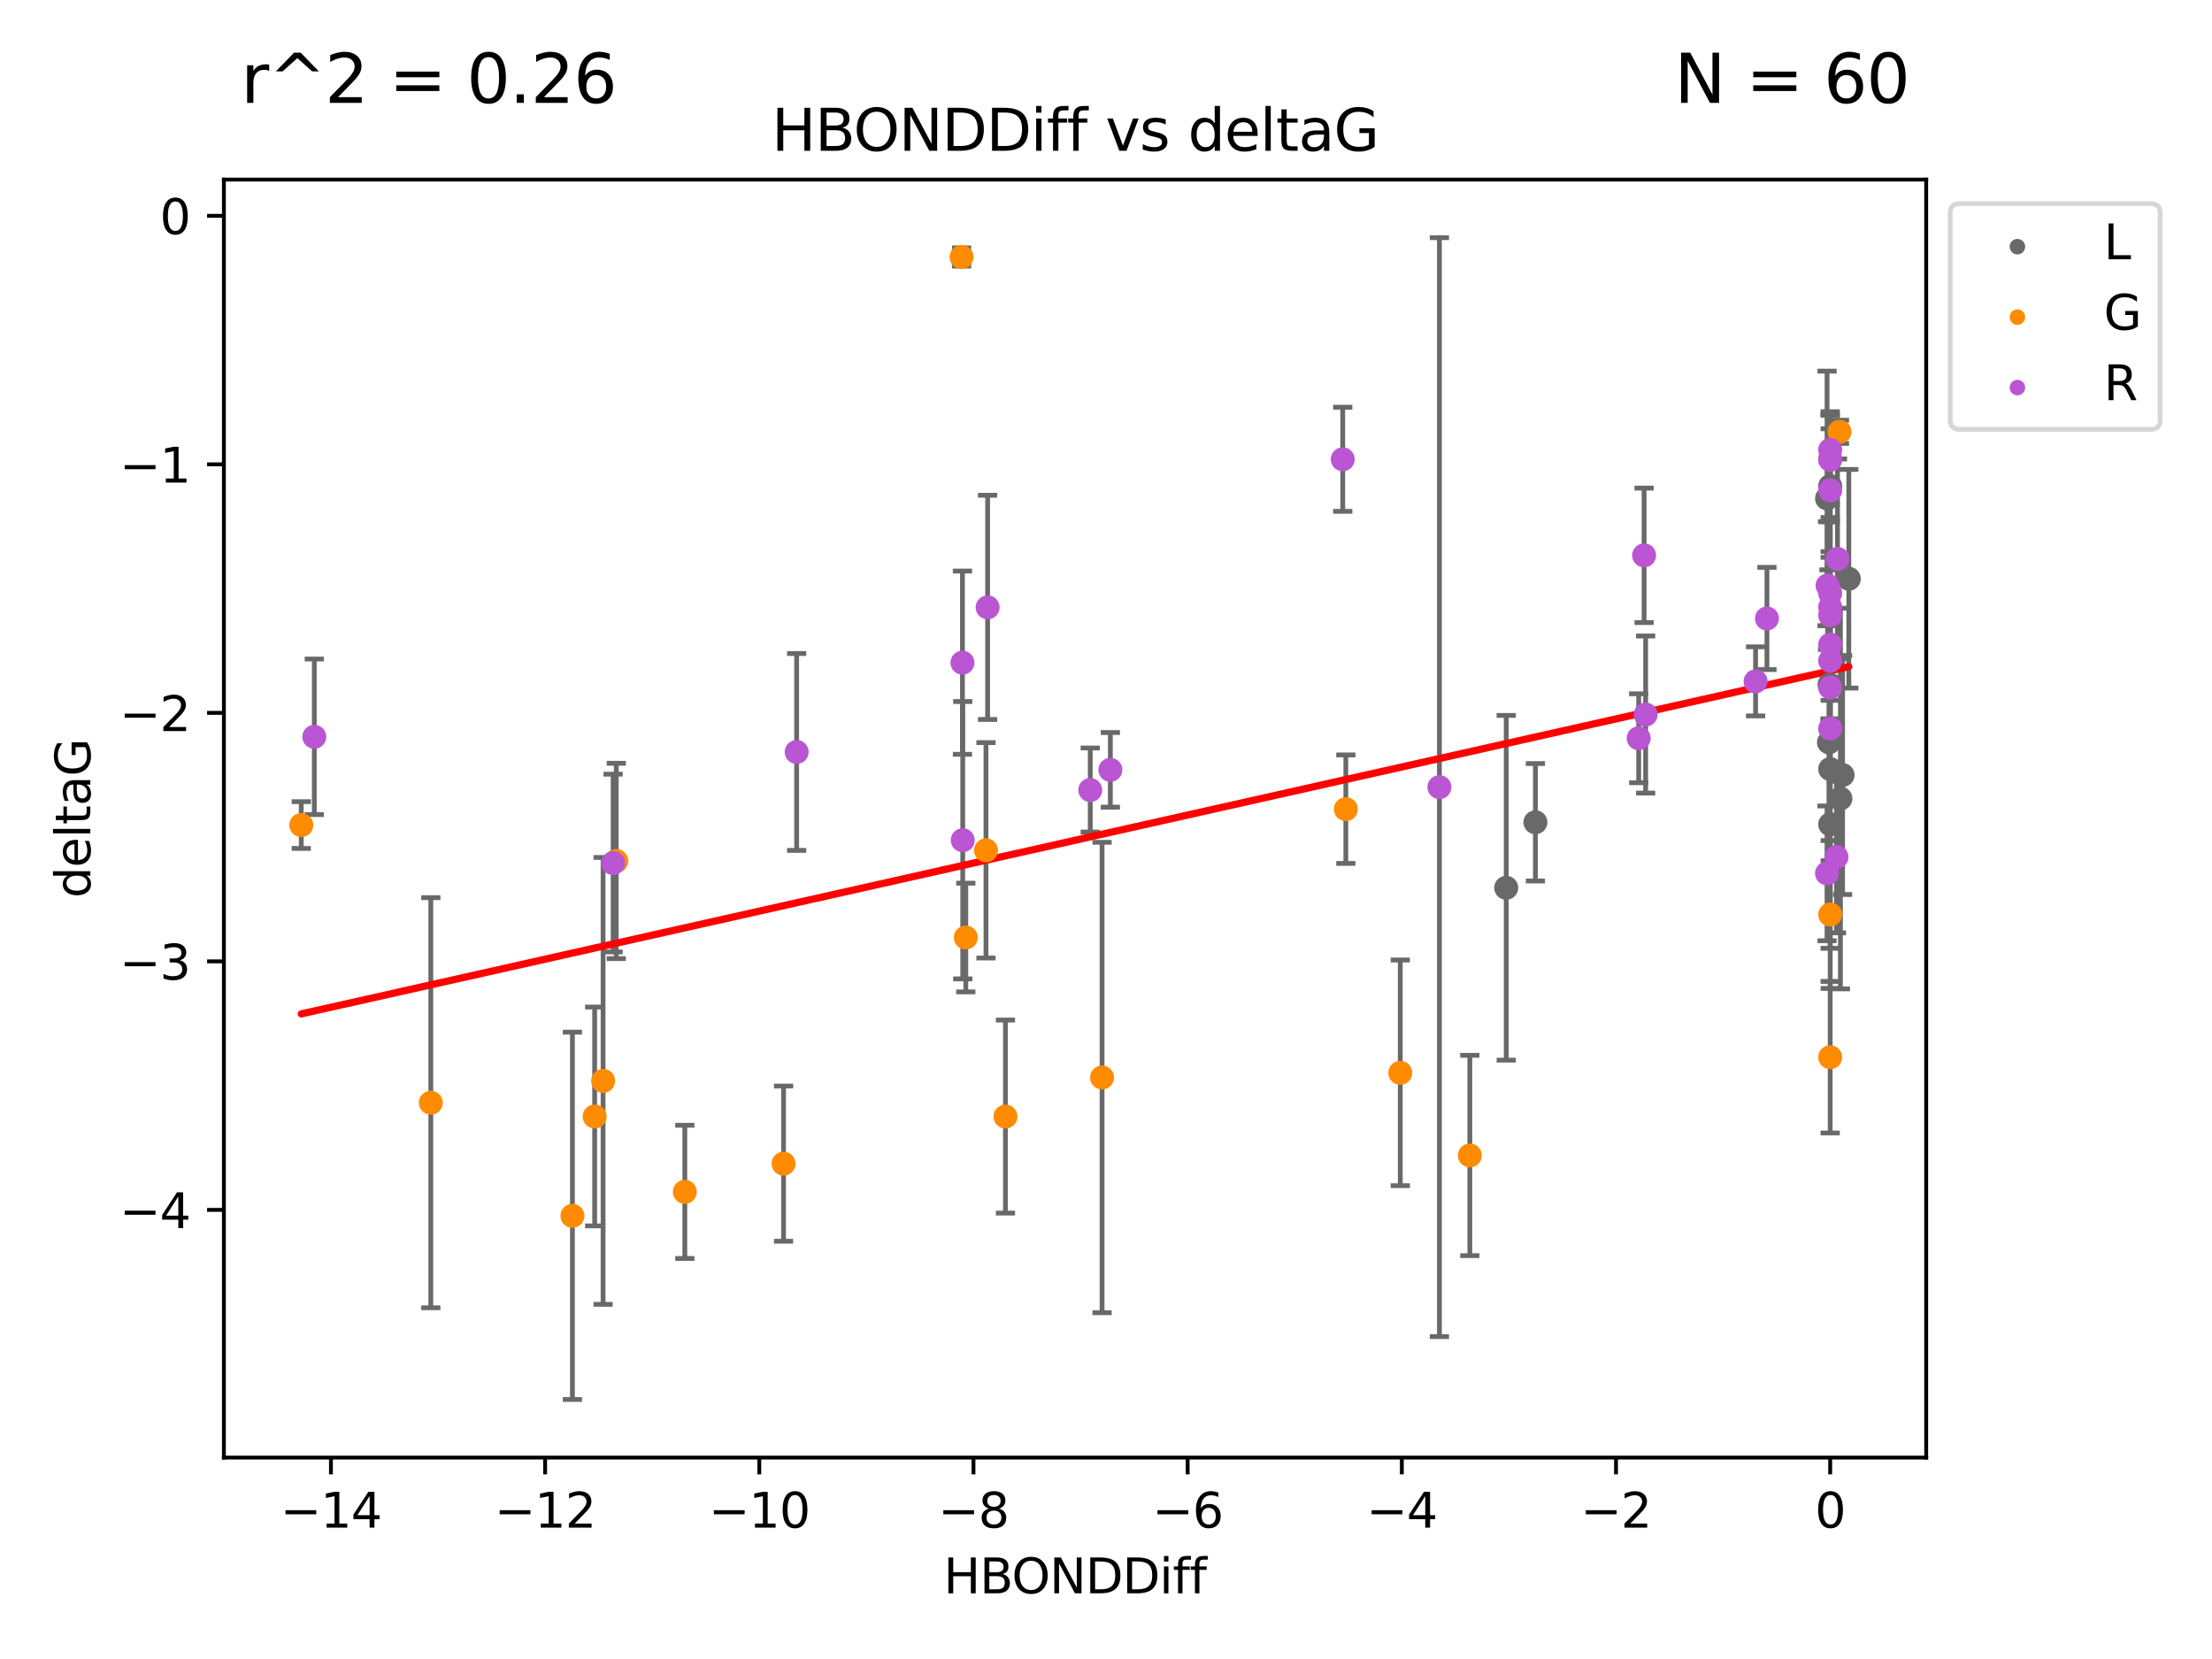 <?xml version="1.0" encoding="utf-8" standalone="no"?>
<!DOCTYPE svg PUBLIC "-//W3C//DTD SVG 1.1//EN"
  "http://www.w3.org/Graphics/SVG/1.1/DTD/svg11.dtd">
<svg xmlns:xlink="http://www.w3.org/1999/xlink" width="460.8pt" height="345.6pt" viewBox="0 0 460.8 345.6" xmlns="http://www.w3.org/2000/svg" version="1.1">
 <defs>
  <style type="text/css">*{stroke-linejoin: round; stroke-linecap: butt}</style>
 </defs>
 <g id="figure_1">
  <g id="patch_1">
   <path d="M 0 345.6 
L 460.8 345.6 
L 460.8 0 
L 0 0 
z
" style="fill: #ffffff"/>
  </g>
  <g id="axes_1">
   <g id="patch_2">
    <path d="M 46.64 303.64 
L 401.26 303.64 
L 401.26 37.411 
L 46.64 37.411 
z
" style="fill: #ffffff"/>
   </g>
   <g id="PathCollection_1">
    <defs>
     <path id="mcb118e68a0" d="M 0 1.118 
C 0.297 1.118 0.581 1 0.791 0.791 
C 1 0.581 1.118 0.297 1.118 0 
C 1.118 -0.297 1 -0.581 0.791 -0.791 
C 0.581 -1 0.297 -1.118 0 -1.118 
C -0.297 -1.118 -0.581 -1 -0.791 -0.791 
C -1 -0.581 -1.118 -0.297 -1.118 0 
C -1.118 0.297 -1 0.581 -0.791 0.791 
C -0.581 1 -0.297 1.118 0 1.118 
z
" style="stroke: #696969"/>
    </defs>
    <g clip-path="url(#p52a9b5ff33)">
     <use xlink:href="#mcb118e68a0" x="319.855" y="171.295" style="fill: #696969; stroke: #696969"/>
     <use xlink:href="#mcb118e68a0" x="381.261" y="160.206" style="fill: #696969; stroke: #696969"/>
     <use xlink:href="#mcb118e68a0" x="383.394" y="166.355" style="fill: #696969; stroke: #696969"/>
     <use xlink:href="#mcb118e68a0" x="313.771" y="184.942" style="fill: #696969; stroke: #696969"/>
     <use xlink:href="#mcb118e68a0" x="380.606" y="103.833" style="fill: #696969; stroke: #696969"/>
     <use xlink:href="#mcb118e68a0" x="381.005" y="154.643" style="fill: #696969; stroke: #696969"/>
     <use xlink:href="#mcb118e68a0" x="385.141" y="120.568" style="fill: #696969; stroke: #696969"/>
     <use xlink:href="#mcb118e68a0" x="381.261" y="171.721" style="fill: #696969; stroke: #696969"/>
     <use xlink:href="#mcb118e68a0" x="381.261" y="101.253" style="fill: #696969; stroke: #696969"/>
     <use xlink:href="#mcb118e68a0" x="381.123" y="142.601" style="fill: #696969; stroke: #696969"/>
     <use xlink:href="#mcb118e68a0" x="383.843" y="161.448" style="fill: #696969; stroke: #696969"/>
    </g>
   </g>
   <g id="PathCollection_2">
    <defs>
     <path id="mb314163607" d="M 0 1.118 
C 0.297 1.118 0.581 1 0.791 0.791 
C 1 0.581 1.118 0.297 1.118 0 
C 1.118 -0.297 1 -0.581 0.791 -0.791 
C 0.581 -1 0.297 -1.118 0 -1.118 
C -0.297 -1.118 -0.581 -1 -0.791 -0.791 
C -1 -0.581 -1.118 -0.297 -1.118 0 
C -1.118 0.297 -1 0.581 -0.791 0.791 
C -0.581 1 -0.297 1.118 0 1.118 
z
" style="stroke: #ff8c00"/>
    </defs>
    <g clip-path="url(#p52a9b5ff33)">
     <use xlink:href="#mb314163607" x="163.228" y="242.408" style="fill: #ff8c00; stroke: #ff8c00"/>
     <use xlink:href="#mb314163607" x="119.245" y="253.277" style="fill: #ff8c00; stroke: #ff8c00"/>
     <use xlink:href="#mb314163607" x="89.746" y="229.715" style="fill: #ff8c00; stroke: #ff8c00"/>
     <use xlink:href="#mb314163607" x="123.878" y="232.582" style="fill: #ff8c00; stroke: #ff8c00"/>
     <use xlink:href="#mb314163607" x="142.662" y="248.286" style="fill: #ff8c00; stroke: #ff8c00"/>
     <use xlink:href="#mb314163607" x="201.193" y="195.305" style="fill: #ff8c00; stroke: #ff8c00"/>
     <use xlink:href="#mb314163607" x="209.452" y="232.601" style="fill: #ff8c00; stroke: #ff8c00"/>
     <use xlink:href="#mb314163607" x="205.398" y="177.138" style="fill: #ff8c00; stroke: #ff8c00"/>
     <use xlink:href="#mb314163607" x="280.364" y="168.563" style="fill: #ff8c00; stroke: #ff8c00"/>
     <use xlink:href="#mb314163607" x="128.38" y="179.353" style="fill: #ff8c00; stroke: #ff8c00"/>
     <use xlink:href="#mb314163607" x="125.634" y="225.172" style="fill: #ff8c00; stroke: #ff8c00"/>
     <use xlink:href="#mb314163607" x="229.581" y="224.464" style="fill: #ff8c00; stroke: #ff8c00"/>
     <use xlink:href="#mb314163607" x="381.261" y="190.515" style="fill: #ff8c00; stroke: #ff8c00"/>
     <use xlink:href="#mb314163607" x="200.312" y="53.537" style="fill: #ff8c00; stroke: #ff8c00"/>
     <use xlink:href="#mb314163607" x="62.759" y="171.874" style="fill: #ff8c00; stroke: #ff8c00"/>
     <use xlink:href="#mb314163607" x="291.703" y="223.491" style="fill: #ff8c00; stroke: #ff8c00"/>
     <use xlink:href="#mb314163607" x="306.191" y="240.702" style="fill: #ff8c00; stroke: #ff8c00"/>
     <use xlink:href="#mb314163607" x="383.193" y="89.954" style="fill: #ff8c00; stroke: #ff8c00"/>
     <use xlink:href="#mb314163607" x="381.261" y="220.235" style="fill: #ff8c00; stroke: #ff8c00"/>
     <use xlink:href="#mb314163607" x="381.261" y="95.543" style="fill: #ff8c00; stroke: #ff8c00"/>
    </g>
   </g>
   <g id="PathCollection_3">
    <defs>
     <path id="m4e1b761253" d="M 0 1.118 
C 0.297 1.118 0.581 1 0.791 0.791 
C 1 0.581 1.118 0.297 1.118 0 
C 1.118 -0.297 1 -0.581 0.791 -0.791 
C 0.581 -1 0.297 -1.118 0 -1.118 
C -0.297 -1.118 -0.581 -1 -0.791 -0.791 
C -1 -0.581 -1.118 -0.297 -1.118 0 
C -1.118 0.297 -1 0.581 -0.791 0.791 
C -0.581 1 -0.297 1.118 0 1.118 
z
" style="stroke: #ba55d3"/>
    </defs>
    <g clip-path="url(#p52a9b5ff33)">
     <use xlink:href="#m4e1b761253" x="165.957" y="156.647" style="fill: #ba55d3; stroke: #ba55d3"/>
     <use xlink:href="#m4e1b761253" x="381.261" y="151.776" style="fill: #ba55d3; stroke: #ba55d3"/>
     <use xlink:href="#m4e1b761253" x="127.724" y="179.791" style="fill: #ba55d3; stroke: #ba55d3"/>
     <use xlink:href="#m4e1b761253" x="205.737" y="126.523" style="fill: #ba55d3; stroke: #ba55d3"/>
     <use xlink:href="#m4e1b761253" x="299.855" y="163.978" style="fill: #ba55d3; stroke: #ba55d3"/>
     <use xlink:href="#m4e1b761253" x="200.557" y="175.031" style="fill: #ba55d3; stroke: #ba55d3"/>
     <use xlink:href="#m4e1b761253" x="368.086" y="128.839" style="fill: #ba55d3; stroke: #ba55d3"/>
     <use xlink:href="#m4e1b761253" x="381.261" y="134.289" style="fill: #ba55d3; stroke: #ba55d3"/>
     <use xlink:href="#m4e1b761253" x="341.367" y="153.79" style="fill: #ba55d3; stroke: #ba55d3"/>
     <use xlink:href="#m4e1b761253" x="227.12" y="164.573" style="fill: #ba55d3; stroke: #ba55d3"/>
     <use xlink:href="#m4e1b761253" x="382.781" y="116.425" style="fill: #ba55d3; stroke: #ba55d3"/>
     <use xlink:href="#m4e1b761253" x="279.715" y="95.678" style="fill: #ba55d3; stroke: #ba55d3"/>
     <use xlink:href="#m4e1b761253" x="380.715" y="121.982" style="fill: #ba55d3; stroke: #ba55d3"/>
     <use xlink:href="#m4e1b761253" x="381.261" y="143.206" style="fill: #ba55d3; stroke: #ba55d3"/>
     <use xlink:href="#m4e1b761253" x="342.496" y="115.69" style="fill: #ba55d3; stroke: #ba55d3"/>
     <use xlink:href="#m4e1b761253" x="382.573" y="178.529" style="fill: #ba55d3; stroke: #ba55d3"/>
     <use xlink:href="#m4e1b761253" x="231.307" y="160.374" style="fill: #ba55d3; stroke: #ba55d3"/>
     <use xlink:href="#m4e1b761253" x="65.476" y="153.488" style="fill: #ba55d3; stroke: #ba55d3"/>
     <use xlink:href="#m4e1b761253" x="381.261" y="137.652" style="fill: #ba55d3; stroke: #ba55d3"/>
     <use xlink:href="#m4e1b761253" x="381.261" y="126.465" style="fill: #ba55d3; stroke: #ba55d3"/>
     <use xlink:href="#m4e1b761253" x="381.261" y="102.146" style="fill: #ba55d3; stroke: #ba55d3"/>
     <use xlink:href="#m4e1b761253" x="381.261" y="95.785" style="fill: #ba55d3; stroke: #ba55d3"/>
     <use xlink:href="#m4e1b761253" x="200.495" y="138.048" style="fill: #ba55d3; stroke: #ba55d3"/>
     <use xlink:href="#m4e1b761253" x="365.721" y="141.938" style="fill: #ba55d3; stroke: #ba55d3"/>
     <use xlink:href="#m4e1b761253" x="381.261" y="128.184" style="fill: #ba55d3; stroke: #ba55d3"/>
     <use xlink:href="#m4e1b761253" x="381.261" y="123.585" style="fill: #ba55d3; stroke: #ba55d3"/>
     <use xlink:href="#m4e1b761253" x="342.817" y="148.851" style="fill: #ba55d3; stroke: #ba55d3"/>
     <use xlink:href="#m4e1b761253" x="380.603" y="181.934" style="fill: #ba55d3; stroke: #ba55d3"/>
     <use xlink:href="#m4e1b761253" x="381.261" y="93.721" style="fill: #ba55d3; stroke: #ba55d3"/>
    </g>
   </g>
   <g id="matplotlib.axis_1">
    <g id="xtick_1">
     <g id="line2d_1">
      <defs>
       <path id="mdfd84038af" d="M 0 0 
L 0 3.5 
" style="stroke: #000000; stroke-width: 0.8"/>
      </defs>
      <g>
       <use xlink:href="#mdfd84038af" x="68.941" y="303.64" style="stroke: #000000; stroke-width: 0.8"/>
      </g>
     </g>
     <g id="text_1">
      <!-- −14 -->
      <g transform="translate(58.388 318.238)scale(0.1 -0.1)">
       <defs>
        <path id="DejaVuSans-2212" d="M 678 2272 
L 4684 2272 
L 4684 1741 
L 678 1741 
L 678 2272 
z
" transform="scale(0.016)"/>
        <path id="DejaVuSans-31" d="M 794 531 
L 1825 531 
L 1825 4091 
L 703 3866 
L 703 4441 
L 1819 4666 
L 2450 4666 
L 2450 531 
L 3481 531 
L 3481 0 
L 794 0 
L 794 531 
z
" transform="scale(0.016)"/>
        <path id="DejaVuSans-34" d="M 2419 4116 
L 825 1625 
L 2419 1625 
L 2419 4116 
z
M 2253 4666 
L 3047 4666 
L 3047 1625 
L 3713 1625 
L 3713 1100 
L 3047 1100 
L 3047 0 
L 2419 0 
L 2419 1100 
L 313 1100 
L 313 1709 
L 2253 4666 
z
" transform="scale(0.016)"/>
       </defs>
       <use xlink:href="#DejaVuSans-2212"/>
       <use xlink:href="#DejaVuSans-31" x="83.789"/>
       <use xlink:href="#DejaVuSans-34" x="147.412"/>
      </g>
     </g>
    </g>
    <g id="xtick_2">
     <g id="line2d_2">
      <g>
       <use xlink:href="#mdfd84038af" x="113.558" y="303.64" style="stroke: #000000; stroke-width: 0.8"/>
      </g>
     </g>
     <g id="text_2">
      <!-- −12 -->
      <g transform="translate(103.006 318.238)scale(0.1 -0.1)">
       <defs>
        <path id="DejaVuSans-32" d="M 1228 531 
L 3431 531 
L 3431 0 
L 469 0 
L 469 531 
Q 828 903 1448 1529 
Q 2069 2156 2228 2338 
Q 2531 2678 2651 2914 
Q 2772 3150 2772 3378 
Q 2772 3750 2511 3984 
Q 2250 4219 1831 4219 
Q 1534 4219 1204 4116 
Q 875 4013 500 3803 
L 500 4441 
Q 881 4594 1212 4672 
Q 1544 4750 1819 4750 
Q 2544 4750 2975 4387 
Q 3406 4025 3406 3419 
Q 3406 3131 3298 2873 
Q 3191 2616 2906 2266 
Q 2828 2175 2409 1742 
Q 1991 1309 1228 531 
z
" transform="scale(0.016)"/>
       </defs>
       <use xlink:href="#DejaVuSans-2212"/>
       <use xlink:href="#DejaVuSans-31" x="83.789"/>
       <use xlink:href="#DejaVuSans-32" x="147.412"/>
      </g>
     </g>
    </g>
    <g id="xtick_3">
     <g id="line2d_3">
      <g>
       <use xlink:href="#mdfd84038af" x="158.175" y="303.64" style="stroke: #000000; stroke-width: 0.8"/>
      </g>
     </g>
     <g id="text_3">
      <!-- −10 -->
      <g transform="translate(147.623 318.238)scale(0.1 -0.1)">
       <defs>
        <path id="DejaVuSans-30" d="M 2034 4250 
Q 1547 4250 1301 3770 
Q 1056 3291 1056 2328 
Q 1056 1369 1301 889 
Q 1547 409 2034 409 
Q 2525 409 2770 889 
Q 3016 1369 3016 2328 
Q 3016 3291 2770 3770 
Q 2525 4250 2034 4250 
z
M 2034 4750 
Q 2819 4750 3233 4129 
Q 3647 3509 3647 2328 
Q 3647 1150 3233 529 
Q 2819 -91 2034 -91 
Q 1250 -91 836 529 
Q 422 1150 422 2328 
Q 422 3509 836 4129 
Q 1250 4750 2034 4750 
z
" transform="scale(0.016)"/>
       </defs>
       <use xlink:href="#DejaVuSans-2212"/>
       <use xlink:href="#DejaVuSans-31" x="83.789"/>
       <use xlink:href="#DejaVuSans-30" x="147.412"/>
      </g>
     </g>
    </g>
    <g id="xtick_4">
     <g id="line2d_4">
      <g>
       <use xlink:href="#mdfd84038af" x="202.793" y="303.64" style="stroke: #000000; stroke-width: 0.8"/>
      </g>
     </g>
     <g id="text_4">
      <!-- −8 -->
      <g transform="translate(195.421 318.238)scale(0.1 -0.1)">
       <defs>
        <path id="DejaVuSans-38" d="M 2034 2216 
Q 1584 2216 1326 1975 
Q 1069 1734 1069 1313 
Q 1069 891 1326 650 
Q 1584 409 2034 409 
Q 2484 409 2743 651 
Q 3003 894 3003 1313 
Q 3003 1734 2745 1975 
Q 2488 2216 2034 2216 
z
M 1403 2484 
Q 997 2584 770 2862 
Q 544 3141 544 3541 
Q 544 4100 942 4425 
Q 1341 4750 2034 4750 
Q 2731 4750 3128 4425 
Q 3525 4100 3525 3541 
Q 3525 3141 3298 2862 
Q 3072 2584 2669 2484 
Q 3125 2378 3379 2068 
Q 3634 1759 3634 1313 
Q 3634 634 3220 271 
Q 2806 -91 2034 -91 
Q 1263 -91 848 271 
Q 434 634 434 1313 
Q 434 1759 690 2068 
Q 947 2378 1403 2484 
z
M 1172 3481 
Q 1172 3119 1398 2916 
Q 1625 2713 2034 2713 
Q 2441 2713 2670 2916 
Q 2900 3119 2900 3481 
Q 2900 3844 2670 4047 
Q 2441 4250 2034 4250 
Q 1625 4250 1398 4047 
Q 1172 3844 1172 3481 
z
" transform="scale(0.016)"/>
       </defs>
       <use xlink:href="#DejaVuSans-2212"/>
       <use xlink:href="#DejaVuSans-38" x="83.789"/>
      </g>
     </g>
    </g>
    <g id="xtick_5">
     <g id="line2d_5">
      <g>
       <use xlink:href="#mdfd84038af" x="247.41" y="303.64" style="stroke: #000000; stroke-width: 0.8"/>
      </g>
     </g>
     <g id="text_5">
      <!-- −6 -->
      <g transform="translate(240.039 318.238)scale(0.1 -0.1)">
       <defs>
        <path id="DejaVuSans-36" d="M 2113 2584 
Q 1688 2584 1439 2293 
Q 1191 2003 1191 1497 
Q 1191 994 1439 701 
Q 1688 409 2113 409 
Q 2538 409 2786 701 
Q 3034 994 3034 1497 
Q 3034 2003 2786 2293 
Q 2538 2584 2113 2584 
z
M 3366 4563 
L 3366 3988 
Q 3128 4100 2886 4159 
Q 2644 4219 2406 4219 
Q 1781 4219 1451 3797 
Q 1122 3375 1075 2522 
Q 1259 2794 1537 2939 
Q 1816 3084 2150 3084 
Q 2853 3084 3261 2657 
Q 3669 2231 3669 1497 
Q 3669 778 3244 343 
Q 2819 -91 2113 -91 
Q 1303 -91 875 529 
Q 447 1150 447 2328 
Q 447 3434 972 4092 
Q 1497 4750 2381 4750 
Q 2619 4750 2861 4703 
Q 3103 4656 3366 4563 
z
" transform="scale(0.016)"/>
       </defs>
       <use xlink:href="#DejaVuSans-2212"/>
       <use xlink:href="#DejaVuSans-36" x="83.789"/>
      </g>
     </g>
    </g>
    <g id="xtick_6">
     <g id="line2d_6">
      <g>
       <use xlink:href="#mdfd84038af" x="292.027" y="303.64" style="stroke: #000000; stroke-width: 0.8"/>
      </g>
     </g>
     <g id="text_6">
      <!-- −4 -->
      <g transform="translate(284.656 318.238)scale(0.1 -0.1)">
       <use xlink:href="#DejaVuSans-2212"/>
       <use xlink:href="#DejaVuSans-34" x="83.789"/>
      </g>
     </g>
    </g>
    <g id="xtick_7">
     <g id="line2d_7">
      <g>
       <use xlink:href="#mdfd84038af" x="336.644" y="303.64" style="stroke: #000000; stroke-width: 0.8"/>
      </g>
     </g>
     <g id="text_7">
      <!-- −2 -->
      <g transform="translate(329.273 318.238)scale(0.1 -0.1)">
       <use xlink:href="#DejaVuSans-2212"/>
       <use xlink:href="#DejaVuSans-32" x="83.789"/>
      </g>
     </g>
    </g>
    <g id="xtick_8">
     <g id="line2d_8">
      <g>
       <use xlink:href="#mdfd84038af" x="381.261" y="303.64" style="stroke: #000000; stroke-width: 0.8"/>
      </g>
     </g>
     <g id="text_8">
      <!-- 0 -->
      <g transform="translate(378.08 318.238)scale(0.1 -0.1)">
       <use xlink:href="#DejaVuSans-30"/>
      </g>
     </g>
    </g>
    <g id="text_9">
     <!-- HBONDDiff -->
     <g transform="translate(196.561 331.917)scale(0.1 -0.1)">
      <defs>
       <path id="DejaVuSans-48" d="M 628 4666 
L 1259 4666 
L 1259 2753 
L 3553 2753 
L 3553 4666 
L 4184 4666 
L 4184 0 
L 3553 0 
L 3553 2222 
L 1259 2222 
L 1259 0 
L 628 0 
L 628 4666 
z
" transform="scale(0.016)"/>
       <path id="DejaVuSans-42" d="M 1259 2228 
L 1259 519 
L 2272 519 
Q 2781 519 3026 730 
Q 3272 941 3272 1375 
Q 3272 1813 3026 2020 
Q 2781 2228 2272 2228 
L 1259 2228 
z
M 1259 4147 
L 1259 2741 
L 2194 2741 
Q 2656 2741 2882 2914 
Q 3109 3088 3109 3444 
Q 3109 3797 2882 3972 
Q 2656 4147 2194 4147 
L 1259 4147 
z
M 628 4666 
L 2241 4666 
Q 2963 4666 3353 4366 
Q 3744 4066 3744 3513 
Q 3744 3084 3544 2831 
Q 3344 2578 2956 2516 
Q 3422 2416 3680 2098 
Q 3938 1781 3938 1306 
Q 3938 681 3513 340 
Q 3088 0 2303 0 
L 628 0 
L 628 4666 
z
" transform="scale(0.016)"/>
       <path id="DejaVuSans-4f" d="M 2522 4238 
Q 1834 4238 1429 3725 
Q 1025 3213 1025 2328 
Q 1025 1447 1429 934 
Q 1834 422 2522 422 
Q 3209 422 3611 934 
Q 4013 1447 4013 2328 
Q 4013 3213 3611 3725 
Q 3209 4238 2522 4238 
z
M 2522 4750 
Q 3503 4750 4090 4092 
Q 4678 3434 4678 2328 
Q 4678 1225 4090 567 
Q 3503 -91 2522 -91 
Q 1538 -91 948 565 
Q 359 1222 359 2328 
Q 359 3434 948 4092 
Q 1538 4750 2522 4750 
z
" transform="scale(0.016)"/>
       <path id="DejaVuSans-4e" d="M 628 4666 
L 1478 4666 
L 3547 763 
L 3547 4666 
L 4159 4666 
L 4159 0 
L 3309 0 
L 1241 3903 
L 1241 0 
L 628 0 
L 628 4666 
z
" transform="scale(0.016)"/>
       <path id="DejaVuSans-44" d="M 1259 4147 
L 1259 519 
L 2022 519 
Q 2988 519 3436 956 
Q 3884 1394 3884 2338 
Q 3884 3275 3436 3711 
Q 2988 4147 2022 4147 
L 1259 4147 
z
M 628 4666 
L 1925 4666 
Q 3281 4666 3915 4102 
Q 4550 3538 4550 2338 
Q 4550 1131 3912 565 
Q 3275 0 1925 0 
L 628 0 
L 628 4666 
z
" transform="scale(0.016)"/>
       <path id="DejaVuSans-69" d="M 603 3500 
L 1178 3500 
L 1178 0 
L 603 0 
L 603 3500 
z
M 603 4863 
L 1178 4863 
L 1178 4134 
L 603 4134 
L 603 4863 
z
" transform="scale(0.016)"/>
       <path id="DejaVuSans-66" d="M 2375 4863 
L 2375 4384 
L 1825 4384 
Q 1516 4384 1395 4259 
Q 1275 4134 1275 3809 
L 1275 3500 
L 2222 3500 
L 2222 3053 
L 1275 3053 
L 1275 0 
L 697 0 
L 697 3053 
L 147 3053 
L 147 3500 
L 697 3500 
L 697 3744 
Q 697 4328 969 4595 
Q 1241 4863 1831 4863 
L 2375 4863 
z
" transform="scale(0.016)"/>
      </defs>
      <use xlink:href="#DejaVuSans-48"/>
      <use xlink:href="#DejaVuSans-42" x="75.195"/>
      <use xlink:href="#DejaVuSans-4f" x="142.049"/>
      <use xlink:href="#DejaVuSans-4e" x="220.76"/>
      <use xlink:href="#DejaVuSans-44" x="295.564"/>
      <use xlink:href="#DejaVuSans-44" x="372.566"/>
      <use xlink:href="#DejaVuSans-69" x="449.568"/>
      <use xlink:href="#DejaVuSans-66" x="477.352"/>
      <use xlink:href="#DejaVuSans-66" x="512.557"/>
     </g>
    </g>
   </g>
   <g id="matplotlib.axis_2">
    <g id="ytick_1">
     <g id="line2d_9">
      <defs>
       <path id="m53ebdfa470" d="M 0 0 
L -3.5 0 
" style="stroke: #000000; stroke-width: 0.8"/>
      </defs>
      <g>
       <use xlink:href="#m53ebdfa470" x="46.64" y="252.039" style="stroke: #000000; stroke-width: 0.8"/>
      </g>
     </g>
     <g id="text_10">
      <!-- −4 -->
      <g transform="translate(24.898 255.839)scale(0.1 -0.1)">
       <use xlink:href="#DejaVuSans-2212"/>
       <use xlink:href="#DejaVuSans-34" x="83.789"/>
      </g>
     </g>
    </g>
    <g id="ytick_2">
     <g id="line2d_10">
      <g>
       <use xlink:href="#m53ebdfa470" x="46.64" y="200.27" style="stroke: #000000; stroke-width: 0.8"/>
      </g>
     </g>
     <g id="text_11">
      <!-- −3 -->
      <g transform="translate(24.898 204.069)scale(0.1 -0.1)">
       <defs>
        <path id="DejaVuSans-33" d="M 2597 2516 
Q 3050 2419 3304 2112 
Q 3559 1806 3559 1356 
Q 3559 666 3084 287 
Q 2609 -91 1734 -91 
Q 1441 -91 1130 -33 
Q 819 25 488 141 
L 488 750 
Q 750 597 1062 519 
Q 1375 441 1716 441 
Q 2309 441 2620 675 
Q 2931 909 2931 1356 
Q 2931 1769 2642 2001 
Q 2353 2234 1838 2234 
L 1294 2234 
L 1294 2753 
L 1863 2753 
Q 2328 2753 2575 2939 
Q 2822 3125 2822 3475 
Q 2822 3834 2567 4026 
Q 2313 4219 1838 4219 
Q 1578 4219 1281 4162 
Q 984 4106 628 3988 
L 628 4550 
Q 988 4650 1302 4700 
Q 1616 4750 1894 4750 
Q 2613 4750 3031 4423 
Q 3450 4097 3450 3541 
Q 3450 3153 3228 2886 
Q 3006 2619 2597 2516 
z
" transform="scale(0.016)"/>
       </defs>
       <use xlink:href="#DejaVuSans-2212"/>
       <use xlink:href="#DejaVuSans-33" x="83.789"/>
      </g>
     </g>
    </g>
    <g id="ytick_3">
     <g id="line2d_11">
      <g>
       <use xlink:href="#m53ebdfa470" x="46.64" y="148.501" style="stroke: #000000; stroke-width: 0.8"/>
      </g>
     </g>
     <g id="text_12">
      <!-- −2 -->
      <g transform="translate(24.898 152.3)scale(0.1 -0.1)">
       <use xlink:href="#DejaVuSans-2212"/>
       <use xlink:href="#DejaVuSans-32" x="83.789"/>
      </g>
     </g>
    </g>
    <g id="ytick_4">
     <g id="line2d_12">
      <g>
       <use xlink:href="#m53ebdfa470" x="46.64" y="96.732" style="stroke: #000000; stroke-width: 0.8"/>
      </g>
     </g>
     <g id="text_13">
      <!-- −1 -->
      <g transform="translate(24.898 100.531)scale(0.1 -0.1)">
       <use xlink:href="#DejaVuSans-2212"/>
       <use xlink:href="#DejaVuSans-31" x="83.789"/>
      </g>
     </g>
    </g>
    <g id="ytick_5">
     <g id="line2d_13">
      <g>
       <use xlink:href="#m53ebdfa470" x="46.64" y="44.962" style="stroke: #000000; stroke-width: 0.8"/>
      </g>
     </g>
     <g id="text_14">
      <!-- 0 -->
      <g transform="translate(33.278 48.762)scale(0.1 -0.1)">
       <use xlink:href="#DejaVuSans-30"/>
      </g>
     </g>
    </g>
    <g id="text_15">
     <!-- deltaG -->
     <g transform="translate(18.818 187.064)rotate(-90)scale(0.1 -0.1)">
      <defs>
       <path id="DejaVuSans-64" d="M 2906 2969 
L 2906 4863 
L 3481 4863 
L 3481 0 
L 2906 0 
L 2906 525 
Q 2725 213 2448 61 
Q 2172 -91 1784 -91 
Q 1150 -91 751 415 
Q 353 922 353 1747 
Q 353 2572 751 3078 
Q 1150 3584 1784 3584 
Q 2172 3584 2448 3432 
Q 2725 3281 2906 2969 
z
M 947 1747 
Q 947 1113 1208 752 
Q 1469 391 1925 391 
Q 2381 391 2643 752 
Q 2906 1113 2906 1747 
Q 2906 2381 2643 2742 
Q 2381 3103 1925 3103 
Q 1469 3103 1208 2742 
Q 947 2381 947 1747 
z
" transform="scale(0.016)"/>
       <path id="DejaVuSans-65" d="M 3597 1894 
L 3597 1613 
L 953 1613 
Q 991 1019 1311 708 
Q 1631 397 2203 397 
Q 2534 397 2845 478 
Q 3156 559 3463 722 
L 3463 178 
Q 3153 47 2828 -22 
Q 2503 -91 2169 -91 
Q 1331 -91 842 396 
Q 353 884 353 1716 
Q 353 2575 817 3079 
Q 1281 3584 2069 3584 
Q 2775 3584 3186 3129 
Q 3597 2675 3597 1894 
z
M 3022 2063 
Q 3016 2534 2758 2815 
Q 2500 3097 2075 3097 
Q 1594 3097 1305 2825 
Q 1016 2553 972 2059 
L 3022 2063 
z
" transform="scale(0.016)"/>
       <path id="DejaVuSans-6c" d="M 603 4863 
L 1178 4863 
L 1178 0 
L 603 0 
L 603 4863 
z
" transform="scale(0.016)"/>
       <path id="DejaVuSans-74" d="M 1172 4494 
L 1172 3500 
L 2356 3500 
L 2356 3053 
L 1172 3053 
L 1172 1153 
Q 1172 725 1289 603 
Q 1406 481 1766 481 
L 2356 481 
L 2356 0 
L 1766 0 
Q 1100 0 847 248 
Q 594 497 594 1153 
L 594 3053 
L 172 3053 
L 172 3500 
L 594 3500 
L 594 4494 
L 1172 4494 
z
" transform="scale(0.016)"/>
       <path id="DejaVuSans-61" d="M 2194 1759 
Q 1497 1759 1228 1600 
Q 959 1441 959 1056 
Q 959 750 1161 570 
Q 1363 391 1709 391 
Q 2188 391 2477 730 
Q 2766 1069 2766 1631 
L 2766 1759 
L 2194 1759 
z
M 3341 1997 
L 3341 0 
L 2766 0 
L 2766 531 
Q 2569 213 2275 61 
Q 1981 -91 1556 -91 
Q 1019 -91 701 211 
Q 384 513 384 1019 
Q 384 1609 779 1909 
Q 1175 2209 1959 2209 
L 2766 2209 
L 2766 2266 
Q 2766 2663 2505 2880 
Q 2244 3097 1772 3097 
Q 1472 3097 1187 3025 
Q 903 2953 641 2809 
L 641 3341 
Q 956 3463 1253 3523 
Q 1550 3584 1831 3584 
Q 2591 3584 2966 3190 
Q 3341 2797 3341 1997 
z
" transform="scale(0.016)"/>
       <path id="DejaVuSans-47" d="M 3809 666 
L 3809 1919 
L 2778 1919 
L 2778 2438 
L 4434 2438 
L 4434 434 
Q 4069 175 3628 42 
Q 3188 -91 2688 -91 
Q 1594 -91 976 548 
Q 359 1188 359 2328 
Q 359 3472 976 4111 
Q 1594 4750 2688 4750 
Q 3144 4750 3555 4637 
Q 3966 4525 4313 4306 
L 4313 3634 
Q 3963 3931 3569 4081 
Q 3175 4231 2741 4231 
Q 1884 4231 1454 3753 
Q 1025 3275 1025 2328 
Q 1025 1384 1454 906 
Q 1884 428 2741 428 
Q 3075 428 3337 486 
Q 3600 544 3809 666 
z
" transform="scale(0.016)"/>
      </defs>
      <use xlink:href="#DejaVuSans-64"/>
      <use xlink:href="#DejaVuSans-65" x="63.477"/>
      <use xlink:href="#DejaVuSans-6c" x="125"/>
      <use xlink:href="#DejaVuSans-74" x="152.783"/>
      <use xlink:href="#DejaVuSans-61" x="191.992"/>
      <use xlink:href="#DejaVuSans-47" x="253.271"/>
     </g>
    </g>
   </g>
   <g id="LineCollection_1">
    <path d="M 319.855 183.524 
L 319.855 159.065 
" clip-path="url(#p52a9b5ff33)" style="fill: none; stroke: #696969"/>
    <path d="M 381.261 179.315 
L 381.261 141.098 
" clip-path="url(#p52a9b5ff33)" style="fill: none; stroke: #696969"/>
    <path d="M 383.394 206.006 
L 383.394 126.704 
" clip-path="url(#p52a9b5ff33)" style="fill: none; stroke: #696969"/>
    <path d="M 313.771 220.845 
L 313.771 149.038 
" clip-path="url(#p52a9b5ff33)" style="fill: none; stroke: #696969"/>
    <path d="M 380.606 130.35 
L 380.606 77.316 
" clip-path="url(#p52a9b5ff33)" style="fill: none; stroke: #696969"/>
    <path d="M 381.005 190.591 
L 381.005 118.695 
" clip-path="url(#p52a9b5ff33)" style="fill: none; stroke: #696969"/>
    <path d="M 385.141 143.338 
L 385.141 97.797 
" clip-path="url(#p52a9b5ff33)" style="fill: none; stroke: #696969"/>
    <path d="M 381.261 197.544 
L 381.261 145.898 
" clip-path="url(#p52a9b5ff33)" style="fill: none; stroke: #696969"/>
    <path d="M 381.261 116.1 
L 381.261 86.406 
" clip-path="url(#p52a9b5ff33)" style="fill: none; stroke: #696969"/>
    <path d="M 381.123 182.081 
L 381.123 103.122 
" clip-path="url(#p52a9b5ff33)" style="fill: none; stroke: #696969"/>
    <path d="M 383.843 186.343 
L 383.843 136.554 
" clip-path="url(#p52a9b5ff33)" style="fill: none; stroke: #696969"/>
   </g>
   <g id="line2d_14">
    <defs>
     <path id="ma3cee71486" d="M 2 0 
L -2 -0 
" style="stroke: #696969"/>
    </defs>
    <g clip-path="url(#p52a9b5ff33)">
     <use xlink:href="#ma3cee71486" x="319.855" y="183.524" style="fill: #696969; stroke: #696969"/>
     <use xlink:href="#ma3cee71486" x="381.261" y="179.315" style="fill: #696969; stroke: #696969"/>
     <use xlink:href="#ma3cee71486" x="383.394" y="206.006" style="fill: #696969; stroke: #696969"/>
     <use xlink:href="#ma3cee71486" x="313.771" y="220.845" style="fill: #696969; stroke: #696969"/>
     <use xlink:href="#ma3cee71486" x="380.606" y="130.35" style="fill: #696969; stroke: #696969"/>
     <use xlink:href="#ma3cee71486" x="381.005" y="190.591" style="fill: #696969; stroke: #696969"/>
     <use xlink:href="#ma3cee71486" x="385.141" y="143.338" style="fill: #696969; stroke: #696969"/>
     <use xlink:href="#ma3cee71486" x="381.261" y="197.544" style="fill: #696969; stroke: #696969"/>
     <use xlink:href="#ma3cee71486" x="381.261" y="116.1" style="fill: #696969; stroke: #696969"/>
     <use xlink:href="#ma3cee71486" x="381.123" y="182.081" style="fill: #696969; stroke: #696969"/>
     <use xlink:href="#ma3cee71486" x="383.843" y="186.343" style="fill: #696969; stroke: #696969"/>
    </g>
   </g>
   <g id="line2d_15">
    <g clip-path="url(#p52a9b5ff33)">
     <use xlink:href="#ma3cee71486" x="319.855" y="159.065" style="fill: #696969; stroke: #696969"/>
     <use xlink:href="#ma3cee71486" x="381.261" y="141.098" style="fill: #696969; stroke: #696969"/>
     <use xlink:href="#ma3cee71486" x="383.394" y="126.704" style="fill: #696969; stroke: #696969"/>
     <use xlink:href="#ma3cee71486" x="313.771" y="149.038" style="fill: #696969; stroke: #696969"/>
     <use xlink:href="#ma3cee71486" x="380.606" y="77.316" style="fill: #696969; stroke: #696969"/>
     <use xlink:href="#ma3cee71486" x="381.005" y="118.695" style="fill: #696969; stroke: #696969"/>
     <use xlink:href="#ma3cee71486" x="385.141" y="97.797" style="fill: #696969; stroke: #696969"/>
     <use xlink:href="#ma3cee71486" x="381.261" y="145.898" style="fill: #696969; stroke: #696969"/>
     <use xlink:href="#ma3cee71486" x="381.261" y="86.406" style="fill: #696969; stroke: #696969"/>
     <use xlink:href="#ma3cee71486" x="381.123" y="103.122" style="fill: #696969; stroke: #696969"/>
     <use xlink:href="#ma3cee71486" x="383.843" y="136.554" style="fill: #696969; stroke: #696969"/>
    </g>
   </g>
   <g id="LineCollection_2">
    <path d="M 163.228 258.571 
L 163.228 226.245 
" clip-path="url(#p52a9b5ff33)" style="fill: none; stroke: #696969"/>
    <path d="M 119.245 291.539 
L 119.245 215.016 
" clip-path="url(#p52a9b5ff33)" style="fill: none; stroke: #696969"/>
    <path d="M 89.746 272.433 
L 89.746 186.997 
" clip-path="url(#p52a9b5ff33)" style="fill: none; stroke: #696969"/>
    <path d="M 123.878 255.374 
L 123.878 209.79 
" clip-path="url(#p52a9b5ff33)" style="fill: none; stroke: #696969"/>
    <path d="M 142.662 262.16 
L 142.662 234.411 
" clip-path="url(#p52a9b5ff33)" style="fill: none; stroke: #696969"/>
    <path d="M 201.193 206.628 
L 201.193 183.982 
" clip-path="url(#p52a9b5ff33)" style="fill: none; stroke: #696969"/>
    <path d="M 209.452 252.705 
L 209.452 212.497 
" clip-path="url(#p52a9b5ff33)" style="fill: none; stroke: #696969"/>
    <path d="M 205.398 199.574 
L 205.398 154.702 
" clip-path="url(#p52a9b5ff33)" style="fill: none; stroke: #696969"/>
    <path d="M 280.364 179.865 
L 280.364 157.261 
" clip-path="url(#p52a9b5ff33)" style="fill: none; stroke: #696969"/>
    <path d="M 128.38 199.698 
L 128.38 159.008 
" clip-path="url(#p52a9b5ff33)" style="fill: none; stroke: #696969"/>
    <path d="M 125.634 271.717 
L 125.634 178.627 
" clip-path="url(#p52a9b5ff33)" style="fill: none; stroke: #696969"/>
    <path d="M 229.581 273.459 
L 229.581 175.47 
" clip-path="url(#p52a9b5ff33)" style="fill: none; stroke: #696969"/>
    <path d="M 381.261 205.919 
L 381.261 175.11 
" clip-path="url(#p52a9b5ff33)" style="fill: none; stroke: #696969"/>
    <path d="M 200.312 55.429 
L 200.312 51.644 
" clip-path="url(#p52a9b5ff33)" style="fill: none; stroke: #696969"/>
    <path d="M 62.759 176.746 
L 62.759 167.002 
" clip-path="url(#p52a9b5ff33)" style="fill: none; stroke: #696969"/>
    <path d="M 291.703 246.995 
L 291.703 199.988 
" clip-path="url(#p52a9b5ff33)" style="fill: none; stroke: #696969"/>
    <path d="M 306.191 261.565 
L 306.191 219.838 
" clip-path="url(#p52a9b5ff33)" style="fill: none; stroke: #696969"/>
    <path d="M 383.193 92.372 
L 383.193 87.537 
" clip-path="url(#p52a9b5ff33)" style="fill: none; stroke: #696969"/>
    <path d="M 381.261 236.023 
L 381.261 204.447 
" clip-path="url(#p52a9b5ff33)" style="fill: none; stroke: #696969"/>
    <path d="M 381.261 101.758 
L 381.261 89.327 
" clip-path="url(#p52a9b5ff33)" style="fill: none; stroke: #696969"/>
   </g>
   <g id="line2d_16">
    <g clip-path="url(#p52a9b5ff33)">
     <use xlink:href="#ma3cee71486" x="163.228" y="258.571" style="fill: #696969; stroke: #696969"/>
     <use xlink:href="#ma3cee71486" x="119.245" y="291.539" style="fill: #696969; stroke: #696969"/>
     <use xlink:href="#ma3cee71486" x="89.746" y="272.433" style="fill: #696969; stroke: #696969"/>
     <use xlink:href="#ma3cee71486" x="123.878" y="255.374" style="fill: #696969; stroke: #696969"/>
     <use xlink:href="#ma3cee71486" x="142.662" y="262.16" style="fill: #696969; stroke: #696969"/>
     <use xlink:href="#ma3cee71486" x="201.193" y="206.628" style="fill: #696969; stroke: #696969"/>
     <use xlink:href="#ma3cee71486" x="209.452" y="252.705" style="fill: #696969; stroke: #696969"/>
     <use xlink:href="#ma3cee71486" x="205.398" y="199.574" style="fill: #696969; stroke: #696969"/>
     <use xlink:href="#ma3cee71486" x="280.364" y="179.865" style="fill: #696969; stroke: #696969"/>
     <use xlink:href="#ma3cee71486" x="128.38" y="199.698" style="fill: #696969; stroke: #696969"/>
     <use xlink:href="#ma3cee71486" x="125.634" y="271.717" style="fill: #696969; stroke: #696969"/>
     <use xlink:href="#ma3cee71486" x="229.581" y="273.459" style="fill: #696969; stroke: #696969"/>
     <use xlink:href="#ma3cee71486" x="381.261" y="205.919" style="fill: #696969; stroke: #696969"/>
     <use xlink:href="#ma3cee71486" x="200.312" y="55.429" style="fill: #696969; stroke: #696969"/>
     <use xlink:href="#ma3cee71486" x="62.759" y="176.746" style="fill: #696969; stroke: #696969"/>
     <use xlink:href="#ma3cee71486" x="291.703" y="246.995" style="fill: #696969; stroke: #696969"/>
     <use xlink:href="#ma3cee71486" x="306.191" y="261.565" style="fill: #696969; stroke: #696969"/>
     <use xlink:href="#ma3cee71486" x="383.193" y="92.372" style="fill: #696969; stroke: #696969"/>
     <use xlink:href="#ma3cee71486" x="381.261" y="236.023" style="fill: #696969; stroke: #696969"/>
     <use xlink:href="#ma3cee71486" x="381.261" y="101.758" style="fill: #696969; stroke: #696969"/>
    </g>
   </g>
   <g id="line2d_17">
    <g clip-path="url(#p52a9b5ff33)">
     <use xlink:href="#ma3cee71486" x="163.228" y="226.245" style="fill: #696969; stroke: #696969"/>
     <use xlink:href="#ma3cee71486" x="119.245" y="215.016" style="fill: #696969; stroke: #696969"/>
     <use xlink:href="#ma3cee71486" x="89.746" y="186.997" style="fill: #696969; stroke: #696969"/>
     <use xlink:href="#ma3cee71486" x="123.878" y="209.79" style="fill: #696969; stroke: #696969"/>
     <use xlink:href="#ma3cee71486" x="142.662" y="234.411" style="fill: #696969; stroke: #696969"/>
     <use xlink:href="#ma3cee71486" x="201.193" y="183.982" style="fill: #696969; stroke: #696969"/>
     <use xlink:href="#ma3cee71486" x="209.452" y="212.497" style="fill: #696969; stroke: #696969"/>
     <use xlink:href="#ma3cee71486" x="205.398" y="154.702" style="fill: #696969; stroke: #696969"/>
     <use xlink:href="#ma3cee71486" x="280.364" y="157.261" style="fill: #696969; stroke: #696969"/>
     <use xlink:href="#ma3cee71486" x="128.38" y="159.008" style="fill: #696969; stroke: #696969"/>
     <use xlink:href="#ma3cee71486" x="125.634" y="178.627" style="fill: #696969; stroke: #696969"/>
     <use xlink:href="#ma3cee71486" x="229.581" y="175.47" style="fill: #696969; stroke: #696969"/>
     <use xlink:href="#ma3cee71486" x="381.261" y="175.11" style="fill: #696969; stroke: #696969"/>
     <use xlink:href="#ma3cee71486" x="200.312" y="51.644" style="fill: #696969; stroke: #696969"/>
     <use xlink:href="#ma3cee71486" x="62.759" y="167.002" style="fill: #696969; stroke: #696969"/>
     <use xlink:href="#ma3cee71486" x="291.703" y="199.988" style="fill: #696969; stroke: #696969"/>
     <use xlink:href="#ma3cee71486" x="306.191" y="219.838" style="fill: #696969; stroke: #696969"/>
     <use xlink:href="#ma3cee71486" x="383.193" y="87.537" style="fill: #696969; stroke: #696969"/>
     <use xlink:href="#ma3cee71486" x="381.261" y="204.447" style="fill: #696969; stroke: #696969"/>
     <use xlink:href="#ma3cee71486" x="381.261" y="89.327" style="fill: #696969; stroke: #696969"/>
    </g>
   </g>
   <g id="LineCollection_3">
    <path d="M 165.957 177.155 
L 165.957 136.139 
" clip-path="url(#p52a9b5ff33)" style="fill: none; stroke: #696969"/>
    <path d="M 381.261 153.819 
L 381.261 149.734 
" clip-path="url(#p52a9b5ff33)" style="fill: none; stroke: #696969"/>
    <path d="M 127.724 198.308 
L 127.724 161.273 
" clip-path="url(#p52a9b5ff33)" style="fill: none; stroke: #696969"/>
    <path d="M 205.737 149.875 
L 205.737 103.171 
" clip-path="url(#p52a9b5ff33)" style="fill: none; stroke: #696969"/>
    <path d="M 299.855 278.443 
L 299.855 49.513 
" clip-path="url(#p52a9b5ff33)" style="fill: none; stroke: #696969"/>
    <path d="M 200.557 203.92 
L 200.557 146.142 
" clip-path="url(#p52a9b5ff33)" style="fill: none; stroke: #696969"/>
    <path d="M 368.086 139.485 
L 368.086 118.194 
" clip-path="url(#p52a9b5ff33)" style="fill: none; stroke: #696969"/>
    <path d="M 381.261 138.374 
L 381.261 130.204 
" clip-path="url(#p52a9b5ff33)" style="fill: none; stroke: #696969"/>
    <path d="M 341.367 163.055 
L 341.367 144.525 
" clip-path="url(#p52a9b5ff33)" style="fill: none; stroke: #696969"/>
    <path d="M 227.12 173.325 
L 227.12 155.821 
" clip-path="url(#p52a9b5ff33)" style="fill: none; stroke: #696969"/>
    <path d="M 382.781 137.238 
L 382.781 95.611 
" clip-path="url(#p52a9b5ff33)" style="fill: none; stroke: #696969"/>
    <path d="M 279.715 106.518 
L 279.715 84.838 
" clip-path="url(#p52a9b5ff33)" style="fill: none; stroke: #696969"/>
    <path d="M 380.715 135.291 
L 380.715 108.672 
" clip-path="url(#p52a9b5ff33)" style="fill: none; stroke: #696969"/>
    <path d="M 381.261 160.373 
L 381.261 126.039 
" clip-path="url(#p52a9b5ff33)" style="fill: none; stroke: #696969"/>
    <path d="M 342.496 129.696 
L 342.496 101.685 
" clip-path="url(#p52a9b5ff33)" style="fill: none; stroke: #696969"/>
    <path d="M 382.573 194.325 
L 382.573 162.734 
" clip-path="url(#p52a9b5ff33)" style="fill: none; stroke: #696969"/>
    <path d="M 231.307 168.149 
L 231.307 152.599 
" clip-path="url(#p52a9b5ff33)" style="fill: none; stroke: #696969"/>
    <path d="M 65.476 169.688 
L 65.476 137.288 
" clip-path="url(#p52a9b5ff33)" style="fill: none; stroke: #696969"/>
    <path d="M 381.261 150.025 
L 381.261 125.279 
" clip-path="url(#p52a9b5ff33)" style="fill: none; stroke: #696969"/>
    <path d="M 381.261 128.551 
L 381.261 124.38 
" clip-path="url(#p52a9b5ff33)" style="fill: none; stroke: #696969"/>
    <path d="M 381.261 107.81 
L 381.261 96.482 
" clip-path="url(#p52a9b5ff33)" style="fill: none; stroke: #696969"/>
    <path d="M 381.261 105.064 
L 381.261 86.506 
" clip-path="url(#p52a9b5ff33)" style="fill: none; stroke: #696969"/>
    <path d="M 200.495 157.134 
L 200.495 118.961 
" clip-path="url(#p52a9b5ff33)" style="fill: none; stroke: #696969"/>
    <path d="M 365.721 149.129 
L 365.721 134.747 
" clip-path="url(#p52a9b5ff33)" style="fill: none; stroke: #696969"/>
    <path d="M 381.261 141.453 
L 381.261 114.915 
" clip-path="url(#p52a9b5ff33)" style="fill: none; stroke: #696969"/>
    <path d="M 381.261 138.472 
L 381.261 108.699 
" clip-path="url(#p52a9b5ff33)" style="fill: none; stroke: #696969"/>
    <path d="M 342.817 165.21 
L 342.817 132.491 
" clip-path="url(#p52a9b5ff33)" style="fill: none; stroke: #696969"/>
    <path d="M 380.603 195.972 
L 380.603 167.896 
" clip-path="url(#p52a9b5ff33)" style="fill: none; stroke: #696969"/>
    <path d="M 381.261 101.671 
L 381.261 85.771 
" clip-path="url(#p52a9b5ff33)" style="fill: none; stroke: #696969"/>
   </g>
   <g id="line2d_18">
    <g clip-path="url(#p52a9b5ff33)">
     <use xlink:href="#ma3cee71486" x="165.957" y="177.155" style="fill: #696969; stroke: #696969"/>
     <use xlink:href="#ma3cee71486" x="381.261" y="153.819" style="fill: #696969; stroke: #696969"/>
     <use xlink:href="#ma3cee71486" x="127.724" y="198.308" style="fill: #696969; stroke: #696969"/>
     <use xlink:href="#ma3cee71486" x="205.737" y="149.875" style="fill: #696969; stroke: #696969"/>
     <use xlink:href="#ma3cee71486" x="299.855" y="278.443" style="fill: #696969; stroke: #696969"/>
     <use xlink:href="#ma3cee71486" x="200.557" y="203.92" style="fill: #696969; stroke: #696969"/>
     <use xlink:href="#ma3cee71486" x="368.086" y="139.485" style="fill: #696969; stroke: #696969"/>
     <use xlink:href="#ma3cee71486" x="381.261" y="138.374" style="fill: #696969; stroke: #696969"/>
     <use xlink:href="#ma3cee71486" x="341.367" y="163.055" style="fill: #696969; stroke: #696969"/>
     <use xlink:href="#ma3cee71486" x="227.12" y="173.325" style="fill: #696969; stroke: #696969"/>
     <use xlink:href="#ma3cee71486" x="382.781" y="137.238" style="fill: #696969; stroke: #696969"/>
     <use xlink:href="#ma3cee71486" x="279.715" y="106.518" style="fill: #696969; stroke: #696969"/>
     <use xlink:href="#ma3cee71486" x="380.715" y="135.291" style="fill: #696969; stroke: #696969"/>
     <use xlink:href="#ma3cee71486" x="381.261" y="160.373" style="fill: #696969; stroke: #696969"/>
     <use xlink:href="#ma3cee71486" x="342.496" y="129.696" style="fill: #696969; stroke: #696969"/>
     <use xlink:href="#ma3cee71486" x="382.573" y="194.325" style="fill: #696969; stroke: #696969"/>
     <use xlink:href="#ma3cee71486" x="231.307" y="168.149" style="fill: #696969; stroke: #696969"/>
     <use xlink:href="#ma3cee71486" x="65.476" y="169.688" style="fill: #696969; stroke: #696969"/>
     <use xlink:href="#ma3cee71486" x="381.261" y="150.025" style="fill: #696969; stroke: #696969"/>
     <use xlink:href="#ma3cee71486" x="381.261" y="128.551" style="fill: #696969; stroke: #696969"/>
     <use xlink:href="#ma3cee71486" x="381.261" y="107.81" style="fill: #696969; stroke: #696969"/>
     <use xlink:href="#ma3cee71486" x="381.261" y="105.064" style="fill: #696969; stroke: #696969"/>
     <use xlink:href="#ma3cee71486" x="200.495" y="157.134" style="fill: #696969; stroke: #696969"/>
     <use xlink:href="#ma3cee71486" x="365.721" y="149.129" style="fill: #696969; stroke: #696969"/>
     <use xlink:href="#ma3cee71486" x="381.261" y="141.453" style="fill: #696969; stroke: #696969"/>
     <use xlink:href="#ma3cee71486" x="381.261" y="138.472" style="fill: #696969; stroke: #696969"/>
     <use xlink:href="#ma3cee71486" x="342.817" y="165.21" style="fill: #696969; stroke: #696969"/>
     <use xlink:href="#ma3cee71486" x="380.603" y="195.972" style="fill: #696969; stroke: #696969"/>
     <use xlink:href="#ma3cee71486" x="381.261" y="101.671" style="fill: #696969; stroke: #696969"/>
    </g>
   </g>
   <g id="line2d_19">
    <g clip-path="url(#p52a9b5ff33)">
     <use xlink:href="#ma3cee71486" x="165.957" y="136.139" style="fill: #696969; stroke: #696969"/>
     <use xlink:href="#ma3cee71486" x="381.261" y="149.734" style="fill: #696969; stroke: #696969"/>
     <use xlink:href="#ma3cee71486" x="127.724" y="161.273" style="fill: #696969; stroke: #696969"/>
     <use xlink:href="#ma3cee71486" x="205.737" y="103.171" style="fill: #696969; stroke: #696969"/>
     <use xlink:href="#ma3cee71486" x="299.855" y="49.513" style="fill: #696969; stroke: #696969"/>
     <use xlink:href="#ma3cee71486" x="200.557" y="146.142" style="fill: #696969; stroke: #696969"/>
     <use xlink:href="#ma3cee71486" x="368.086" y="118.194" style="fill: #696969; stroke: #696969"/>
     <use xlink:href="#ma3cee71486" x="381.261" y="130.204" style="fill: #696969; stroke: #696969"/>
     <use xlink:href="#ma3cee71486" x="341.367" y="144.525" style="fill: #696969; stroke: #696969"/>
     <use xlink:href="#ma3cee71486" x="227.12" y="155.821" style="fill: #696969; stroke: #696969"/>
     <use xlink:href="#ma3cee71486" x="382.781" y="95.611" style="fill: #696969; stroke: #696969"/>
     <use xlink:href="#ma3cee71486" x="279.715" y="84.838" style="fill: #696969; stroke: #696969"/>
     <use xlink:href="#ma3cee71486" x="380.715" y="108.672" style="fill: #696969; stroke: #696969"/>
     <use xlink:href="#ma3cee71486" x="381.261" y="126.039" style="fill: #696969; stroke: #696969"/>
     <use xlink:href="#ma3cee71486" x="342.496" y="101.685" style="fill: #696969; stroke: #696969"/>
     <use xlink:href="#ma3cee71486" x="382.573" y="162.734" style="fill: #696969; stroke: #696969"/>
     <use xlink:href="#ma3cee71486" x="231.307" y="152.599" style="fill: #696969; stroke: #696969"/>
     <use xlink:href="#ma3cee71486" x="65.476" y="137.288" style="fill: #696969; stroke: #696969"/>
     <use xlink:href="#ma3cee71486" x="381.261" y="125.279" style="fill: #696969; stroke: #696969"/>
     <use xlink:href="#ma3cee71486" x="381.261" y="124.38" style="fill: #696969; stroke: #696969"/>
     <use xlink:href="#ma3cee71486" x="381.261" y="96.482" style="fill: #696969; stroke: #696969"/>
     <use xlink:href="#ma3cee71486" x="381.261" y="86.506" style="fill: #696969; stroke: #696969"/>
     <use xlink:href="#ma3cee71486" x="200.495" y="118.961" style="fill: #696969; stroke: #696969"/>
     <use xlink:href="#ma3cee71486" x="365.721" y="134.747" style="fill: #696969; stroke: #696969"/>
     <use xlink:href="#ma3cee71486" x="381.261" y="114.915" style="fill: #696969; stroke: #696969"/>
     <use xlink:href="#ma3cee71486" x="381.261" y="108.699" style="fill: #696969; stroke: #696969"/>
     <use xlink:href="#ma3cee71486" x="342.817" y="132.491" style="fill: #696969; stroke: #696969"/>
     <use xlink:href="#ma3cee71486" x="380.603" y="167.896" style="fill: #696969; stroke: #696969"/>
     <use xlink:href="#ma3cee71486" x="381.261" y="85.771" style="fill: #696969; stroke: #696969"/>
    </g>
   </g>
   <g id="line2d_20">
    <path d="M 319.855 153.527 
L 381.261 139.749 
L 163.228 188.67 
L 119.245 198.539 
L 89.746 205.158 
L 383.394 139.27 
L 313.771 154.892 
L 123.878 197.499 
L 380.606 139.896 
L 381.005 139.806 
L 385.141 138.878 
L 381.261 139.749 
L 142.662 193.285 
L 381.261 139.749 
L 201.193 180.152 
L 209.452 178.299 
L 205.398 179.208 
L 381.123 139.78 
L 280.364 162.388 
L 128.38 196.489 
L 125.634 197.105 
L 165.957 188.058 
L 381.261 139.749 
L 127.724 196.636 
L 205.737 179.132 
L 299.855 158.014 
L 229.581 173.782 
L 383.843 139.17 
L 381.261 139.749 
L 200.557 180.294 
L 368.086 142.705 
L 381.261 139.749 
L 200.312 180.35 
L 341.367 148.7 
L 227.12 174.334 
L 382.781 139.408 
L 279.715 162.533 
L 380.715 139.872 
L 381.261 139.749 
L 342.496 148.447 
L 382.573 139.455 
L 231.307 173.395 
L 65.476 210.603 
L 381.261 139.749 
L 381.261 139.749 
L 381.261 139.749 
L 62.759 211.213 
L 291.703 159.843 
L 381.261 139.749 
L 200.495 180.308 
L 306.191 156.593 
L 383.193 139.315 
L 365.721 143.236 
L 381.261 139.749 
L 381.261 139.749 
L 381.261 139.749 
L 342.817 148.375 
L 381.261 139.749 
L 380.603 139.897 
L 381.261 139.749 
" clip-path="url(#p52a9b5ff33)" style="fill: none; stroke: #ff0000; stroke-width: 1.5; stroke-linecap: square"/>
   </g>
   <g id="line2d_21">
    <defs>
     <path id="m371a215e09" d="M 0 2 
C 0.53 2 1.039 1.789 1.414 1.414 
C 1.789 1.039 2 0.53 2 0 
C 2 -0.53 1.789 -1.039 1.414 -1.414 
C 1.039 -1.789 0.53 -2 0 -2 
C -0.53 -2 -1.039 -1.789 -1.414 -1.414 
C -1.789 -1.039 -2 -0.53 -2 0 
C -2 0.53 -1.789 1.039 -1.414 1.414 
C -1.039 1.789 -0.53 2 0 2 
z
" style="stroke: #696969"/>
    </defs>
    <g clip-path="url(#p52a9b5ff33)">
     <use xlink:href="#m371a215e09" x="319.855" y="171.295" style="fill: #696969; stroke: #696969"/>
     <use xlink:href="#m371a215e09" x="381.261" y="160.206" style="fill: #696969; stroke: #696969"/>
     <use xlink:href="#m371a215e09" x="383.394" y="166.355" style="fill: #696969; stroke: #696969"/>
     <use xlink:href="#m371a215e09" x="313.771" y="184.942" style="fill: #696969; stroke: #696969"/>
     <use xlink:href="#m371a215e09" x="380.606" y="103.833" style="fill: #696969; stroke: #696969"/>
     <use xlink:href="#m371a215e09" x="381.005" y="154.643" style="fill: #696969; stroke: #696969"/>
     <use xlink:href="#m371a215e09" x="385.141" y="120.568" style="fill: #696969; stroke: #696969"/>
     <use xlink:href="#m371a215e09" x="381.261" y="171.721" style="fill: #696969; stroke: #696969"/>
     <use xlink:href="#m371a215e09" x="381.261" y="101.253" style="fill: #696969; stroke: #696969"/>
     <use xlink:href="#m371a215e09" x="381.123" y="142.601" style="fill: #696969; stroke: #696969"/>
     <use xlink:href="#m371a215e09" x="383.843" y="161.448" style="fill: #696969; stroke: #696969"/>
    </g>
   </g>
   <g id="line2d_22">
    <defs>
     <path id="m787153fecb" d="M 0 2 
C 0.53 2 1.039 1.789 1.414 1.414 
C 1.789 1.039 2 0.53 2 0 
C 2 -0.53 1.789 -1.039 1.414 -1.414 
C 1.039 -1.789 0.53 -2 0 -2 
C -0.53 -2 -1.039 -1.789 -1.414 -1.414 
C -1.789 -1.039 -2 -0.53 -2 0 
C -2 0.53 -1.789 1.039 -1.414 1.414 
C -1.039 1.789 -0.53 2 0 2 
z
" style="stroke: #ff8c00"/>
    </defs>
    <g clip-path="url(#p52a9b5ff33)">
     <use xlink:href="#m787153fecb" x="163.228" y="242.408" style="fill: #ff8c00; stroke: #ff8c00"/>
     <use xlink:href="#m787153fecb" x="119.245" y="253.277" style="fill: #ff8c00; stroke: #ff8c00"/>
     <use xlink:href="#m787153fecb" x="89.746" y="229.715" style="fill: #ff8c00; stroke: #ff8c00"/>
     <use xlink:href="#m787153fecb" x="123.878" y="232.582" style="fill: #ff8c00; stroke: #ff8c00"/>
     <use xlink:href="#m787153fecb" x="142.662" y="248.286" style="fill: #ff8c00; stroke: #ff8c00"/>
     <use xlink:href="#m787153fecb" x="201.193" y="195.305" style="fill: #ff8c00; stroke: #ff8c00"/>
     <use xlink:href="#m787153fecb" x="209.452" y="232.601" style="fill: #ff8c00; stroke: #ff8c00"/>
     <use xlink:href="#m787153fecb" x="205.398" y="177.138" style="fill: #ff8c00; stroke: #ff8c00"/>
     <use xlink:href="#m787153fecb" x="280.364" y="168.563" style="fill: #ff8c00; stroke: #ff8c00"/>
     <use xlink:href="#m787153fecb" x="128.38" y="179.353" style="fill: #ff8c00; stroke: #ff8c00"/>
     <use xlink:href="#m787153fecb" x="125.634" y="225.172" style="fill: #ff8c00; stroke: #ff8c00"/>
     <use xlink:href="#m787153fecb" x="229.581" y="224.464" style="fill: #ff8c00; stroke: #ff8c00"/>
     <use xlink:href="#m787153fecb" x="381.261" y="190.515" style="fill: #ff8c00; stroke: #ff8c00"/>
     <use xlink:href="#m787153fecb" x="200.312" y="53.537" style="fill: #ff8c00; stroke: #ff8c00"/>
     <use xlink:href="#m787153fecb" x="62.759" y="171.874" style="fill: #ff8c00; stroke: #ff8c00"/>
     <use xlink:href="#m787153fecb" x="291.703" y="223.491" style="fill: #ff8c00; stroke: #ff8c00"/>
     <use xlink:href="#m787153fecb" x="306.191" y="240.702" style="fill: #ff8c00; stroke: #ff8c00"/>
     <use xlink:href="#m787153fecb" x="383.193" y="89.954" style="fill: #ff8c00; stroke: #ff8c00"/>
     <use xlink:href="#m787153fecb" x="381.261" y="220.235" style="fill: #ff8c00; stroke: #ff8c00"/>
     <use xlink:href="#m787153fecb" x="381.261" y="95.543" style="fill: #ff8c00; stroke: #ff8c00"/>
    </g>
   </g>
   <g id="line2d_23">
    <defs>
     <path id="m5f9c745cf9" d="M 0 2 
C 0.53 2 1.039 1.789 1.414 1.414 
C 1.789 1.039 2 0.53 2 0 
C 2 -0.53 1.789 -1.039 1.414 -1.414 
C 1.039 -1.789 0.53 -2 0 -2 
C -0.53 -2 -1.039 -1.789 -1.414 -1.414 
C -1.789 -1.039 -2 -0.53 -2 0 
C -2 0.53 -1.789 1.039 -1.414 1.414 
C -1.039 1.789 -0.53 2 0 2 
z
" style="stroke: #ba55d3"/>
    </defs>
    <g clip-path="url(#p52a9b5ff33)">
     <use xlink:href="#m5f9c745cf9" x="165.957" y="156.647" style="fill: #ba55d3; stroke: #ba55d3"/>
     <use xlink:href="#m5f9c745cf9" x="381.261" y="151.776" style="fill: #ba55d3; stroke: #ba55d3"/>
     <use xlink:href="#m5f9c745cf9" x="127.724" y="179.791" style="fill: #ba55d3; stroke: #ba55d3"/>
     <use xlink:href="#m5f9c745cf9" x="205.737" y="126.523" style="fill: #ba55d3; stroke: #ba55d3"/>
     <use xlink:href="#m5f9c745cf9" x="299.855" y="163.978" style="fill: #ba55d3; stroke: #ba55d3"/>
     <use xlink:href="#m5f9c745cf9" x="200.557" y="175.031" style="fill: #ba55d3; stroke: #ba55d3"/>
     <use xlink:href="#m5f9c745cf9" x="368.086" y="128.839" style="fill: #ba55d3; stroke: #ba55d3"/>
     <use xlink:href="#m5f9c745cf9" x="381.261" y="134.289" style="fill: #ba55d3; stroke: #ba55d3"/>
     <use xlink:href="#m5f9c745cf9" x="341.367" y="153.79" style="fill: #ba55d3; stroke: #ba55d3"/>
     <use xlink:href="#m5f9c745cf9" x="227.12" y="164.573" style="fill: #ba55d3; stroke: #ba55d3"/>
     <use xlink:href="#m5f9c745cf9" x="382.781" y="116.425" style="fill: #ba55d3; stroke: #ba55d3"/>
     <use xlink:href="#m5f9c745cf9" x="279.715" y="95.678" style="fill: #ba55d3; stroke: #ba55d3"/>
     <use xlink:href="#m5f9c745cf9" x="380.715" y="121.982" style="fill: #ba55d3; stroke: #ba55d3"/>
     <use xlink:href="#m5f9c745cf9" x="381.261" y="143.206" style="fill: #ba55d3; stroke: #ba55d3"/>
     <use xlink:href="#m5f9c745cf9" x="342.496" y="115.69" style="fill: #ba55d3; stroke: #ba55d3"/>
     <use xlink:href="#m5f9c745cf9" x="382.573" y="178.529" style="fill: #ba55d3; stroke: #ba55d3"/>
     <use xlink:href="#m5f9c745cf9" x="231.307" y="160.374" style="fill: #ba55d3; stroke: #ba55d3"/>
     <use xlink:href="#m5f9c745cf9" x="65.476" y="153.488" style="fill: #ba55d3; stroke: #ba55d3"/>
     <use xlink:href="#m5f9c745cf9" x="381.261" y="137.652" style="fill: #ba55d3; stroke: #ba55d3"/>
     <use xlink:href="#m5f9c745cf9" x="381.261" y="126.465" style="fill: #ba55d3; stroke: #ba55d3"/>
     <use xlink:href="#m5f9c745cf9" x="381.261" y="102.146" style="fill: #ba55d3; stroke: #ba55d3"/>
     <use xlink:href="#m5f9c745cf9" x="381.261" y="95.785" style="fill: #ba55d3; stroke: #ba55d3"/>
     <use xlink:href="#m5f9c745cf9" x="200.495" y="138.048" style="fill: #ba55d3; stroke: #ba55d3"/>
     <use xlink:href="#m5f9c745cf9" x="365.721" y="141.938" style="fill: #ba55d3; stroke: #ba55d3"/>
     <use xlink:href="#m5f9c745cf9" x="381.261" y="128.184" style="fill: #ba55d3; stroke: #ba55d3"/>
     <use xlink:href="#m5f9c745cf9" x="381.261" y="123.585" style="fill: #ba55d3; stroke: #ba55d3"/>
     <use xlink:href="#m5f9c745cf9" x="342.817" y="148.851" style="fill: #ba55d3; stroke: #ba55d3"/>
     <use xlink:href="#m5f9c745cf9" x="380.603" y="181.934" style="fill: #ba55d3; stroke: #ba55d3"/>
     <use xlink:href="#m5f9c745cf9" x="381.261" y="93.721" style="fill: #ba55d3; stroke: #ba55d3"/>
    </g>
   </g>
   <g id="patch_3">
    <path d="M 46.64 303.64 
L 46.64 37.411 
" style="fill: none; stroke: #000000; stroke-width: 0.8; stroke-linejoin: miter; stroke-linecap: square"/>
   </g>
   <g id="patch_4">
    <path d="M 401.26 303.64 
L 401.26 37.411 
" style="fill: none; stroke: #000000; stroke-width: 0.8; stroke-linejoin: miter; stroke-linecap: square"/>
   </g>
   <g id="patch_5">
    <path d="M 46.64 303.64 
L 401.26 303.64 
" style="fill: none; stroke: #000000; stroke-width: 0.8; stroke-linejoin: miter; stroke-linecap: square"/>
   </g>
   <g id="patch_6">
    <path d="M 46.64 37.411 
L 401.26 37.411 
" style="fill: none; stroke: #000000; stroke-width: 0.8; stroke-linejoin: miter; stroke-linecap: square"/>
   </g>
   <g id="text_16">
    <!-- N = 60 -->
    <g transform="translate(348.795 21.426)scale(0.14 -0.14)">
     <defs>
      <path id="DejaVuSans-20" transform="scale(0.016)"/>
      <path id="DejaVuSans-3d" d="M 678 2906 
L 4684 2906 
L 4684 2381 
L 678 2381 
L 678 2906 
z
M 678 1631 
L 4684 1631 
L 4684 1100 
L 678 1100 
L 678 1631 
z
" transform="scale(0.016)"/>
     </defs>
     <use xlink:href="#DejaVuSans-4e"/>
     <use xlink:href="#DejaVuSans-20" x="74.805"/>
     <use xlink:href="#DejaVuSans-3d" x="106.592"/>
     <use xlink:href="#DejaVuSans-20" x="190.381"/>
     <use xlink:href="#DejaVuSans-36" x="222.168"/>
     <use xlink:href="#DejaVuSans-30" x="285.791"/>
    </g>
   </g>
   <g id="text_17">
    <!-- r^2 = 0.26 -->
    <g transform="translate(50.186 21.426)scale(0.14 -0.14)">
     <defs>
      <path id="DejaVuSans-72" d="M 2631 2963 
Q 2534 3019 2420 3045 
Q 2306 3072 2169 3072 
Q 1681 3072 1420 2755 
Q 1159 2438 1159 1844 
L 1159 0 
L 581 0 
L 581 3500 
L 1159 3500 
L 1159 2956 
Q 1341 3275 1631 3429 
Q 1922 3584 2338 3584 
Q 2397 3584 2469 3576 
Q 2541 3569 2628 3553 
L 2631 2963 
z
" transform="scale(0.016)"/>
      <path id="DejaVuSans-5e" d="M 2988 4666 
L 4684 2925 
L 4056 2925 
L 2681 4159 
L 1306 2925 
L 678 2925 
L 2375 4666 
L 2988 4666 
z
" transform="scale(0.016)"/>
      <path id="DejaVuSans-2e" d="M 684 794 
L 1344 794 
L 1344 0 
L 684 0 
L 684 794 
z
" transform="scale(0.016)"/>
     </defs>
     <use xlink:href="#DejaVuSans-72"/>
     <use xlink:href="#DejaVuSans-5e" x="41.113"/>
     <use xlink:href="#DejaVuSans-32" x="124.902"/>
     <use xlink:href="#DejaVuSans-20" x="188.525"/>
     <use xlink:href="#DejaVuSans-3d" x="220.312"/>
     <use xlink:href="#DejaVuSans-20" x="304.102"/>
     <use xlink:href="#DejaVuSans-30" x="335.889"/>
     <use xlink:href="#DejaVuSans-2e" x="399.512"/>
     <use xlink:href="#DejaVuSans-32" x="431.299"/>
     <use xlink:href="#DejaVuSans-36" x="494.922"/>
    </g>
   </g>
   <g id="text_18">
    <!-- HBONDDiff vs deltaG -->
    <g transform="translate(160.747 31.411)scale(0.12 -0.12)">
     <defs>
      <path id="DejaVuSans-76" d="M 191 3500 
L 800 3500 
L 1894 563 
L 2988 3500 
L 3597 3500 
L 2284 0 
L 1503 0 
L 191 3500 
z
" transform="scale(0.016)"/>
      <path id="DejaVuSans-73" d="M 2834 3397 
L 2834 2853 
Q 2591 2978 2328 3040 
Q 2066 3103 1784 3103 
Q 1356 3103 1142 2972 
Q 928 2841 928 2578 
Q 928 2378 1081 2264 
Q 1234 2150 1697 2047 
L 1894 2003 
Q 2506 1872 2764 1633 
Q 3022 1394 3022 966 
Q 3022 478 2636 193 
Q 2250 -91 1575 -91 
Q 1294 -91 989 -36 
Q 684 19 347 128 
L 347 722 
Q 666 556 975 473 
Q 1284 391 1588 391 
Q 1994 391 2212 530 
Q 2431 669 2431 922 
Q 2431 1156 2273 1281 
Q 2116 1406 1581 1522 
L 1381 1569 
Q 847 1681 609 1914 
Q 372 2147 372 2553 
Q 372 3047 722 3315 
Q 1072 3584 1716 3584 
Q 2034 3584 2315 3537 
Q 2597 3491 2834 3397 
z
" transform="scale(0.016)"/>
     </defs>
     <use xlink:href="#DejaVuSans-48"/>
     <use xlink:href="#DejaVuSans-42" x="75.195"/>
     <use xlink:href="#DejaVuSans-4f" x="142.049"/>
     <use xlink:href="#DejaVuSans-4e" x="220.76"/>
     <use xlink:href="#DejaVuSans-44" x="295.564"/>
     <use xlink:href="#DejaVuSans-44" x="372.566"/>
     <use xlink:href="#DejaVuSans-69" x="449.568"/>
     <use xlink:href="#DejaVuSans-66" x="477.352"/>
     <use xlink:href="#DejaVuSans-66" x="512.557"/>
     <use xlink:href="#DejaVuSans-20" x="547.762"/>
     <use xlink:href="#DejaVuSans-76" x="579.549"/>
     <use xlink:href="#DejaVuSans-73" x="638.729"/>
     <use xlink:href="#DejaVuSans-20" x="690.828"/>
     <use xlink:href="#DejaVuSans-64" x="722.615"/>
     <use xlink:href="#DejaVuSans-65" x="786.092"/>
     <use xlink:href="#DejaVuSans-6c" x="847.615"/>
     <use xlink:href="#DejaVuSans-74" x="875.398"/>
     <use xlink:href="#DejaVuSans-61" x="914.607"/>
     <use xlink:href="#DejaVuSans-47" x="975.887"/>
    </g>
   </g>
   <g id="legend_1">
    <g id="patch_7">
     <path d="M 408.26 89.446 
L 448.008 89.446 
Q 450.008 89.446 450.008 87.446 
L 450.008 44.411 
Q 450.008 42.411 448.008 42.411 
L 408.26 42.411 
Q 406.26 42.411 406.26 44.411 
L 406.26 87.446 
Q 406.26 89.446 408.26 89.446 
z
" style="fill: #ffffff; opacity: 0.8; stroke: #cccccc; stroke-linejoin: miter"/>
    </g>
    <g id="PathCollection_4">
     <g>
      <use xlink:href="#mcb118e68a0" x="420.26" y="51.385" style="fill: #696969; stroke: #696969"/>
     </g>
    </g>
    <g id="text_19">
     <!-- L -->
     <g transform="translate(438.26 54.01)scale(0.1 -0.1)">
      <defs>
       <path id="DejaVuSans-4c" d="M 628 4666 
L 1259 4666 
L 1259 531 
L 3531 531 
L 3531 0 
L 628 0 
L 628 4666 
z
" transform="scale(0.016)"/>
      </defs>
      <use xlink:href="#DejaVuSans-4c"/>
     </g>
    </g>
    <g id="PathCollection_5">
     <g>
      <use xlink:href="#mb314163607" x="420.26" y="66.063" style="fill: #ff8c00; stroke: #ff8c00"/>
     </g>
    </g>
    <g id="text_20">
     <!-- G -->
     <g transform="translate(438.26 68.688)scale(0.1 -0.1)">
      <use xlink:href="#DejaVuSans-47"/>
     </g>
    </g>
    <g id="PathCollection_6">
     <g>
      <use xlink:href="#m4e1b761253" x="420.26" y="80.741" style="fill: #ba55d3; stroke: #ba55d3"/>
     </g>
    </g>
    <g id="text_21">
     <!-- R -->
     <g transform="translate(438.26 83.366)scale(0.1 -0.1)">
      <defs>
       <path id="DejaVuSans-52" d="M 2841 2188 
Q 3044 2119 3236 1894 
Q 3428 1669 3622 1275 
L 4263 0 
L 3584 0 
L 2988 1197 
Q 2756 1666 2539 1819 
Q 2322 1972 1947 1972 
L 1259 1972 
L 1259 0 
L 628 0 
L 628 4666 
L 2053 4666 
Q 2853 4666 3247 4331 
Q 3641 3997 3641 3322 
Q 3641 2881 3436 2590 
Q 3231 2300 2841 2188 
z
M 1259 4147 
L 1259 2491 
L 2053 2491 
Q 2509 2491 2742 2702 
Q 2975 2913 2975 3322 
Q 2975 3731 2742 3939 
Q 2509 4147 2053 4147 
L 1259 4147 
z
" transform="scale(0.016)"/>
      </defs>
      <use xlink:href="#DejaVuSans-52"/>
     </g>
    </g>
   </g>
  </g>
 </g>
 <defs>
  <clipPath id="p52a9b5ff33">
   <rect x="46.64" y="37.411" width="354.62" height="266.229"/>
  </clipPath>
 </defs>
</svg>
